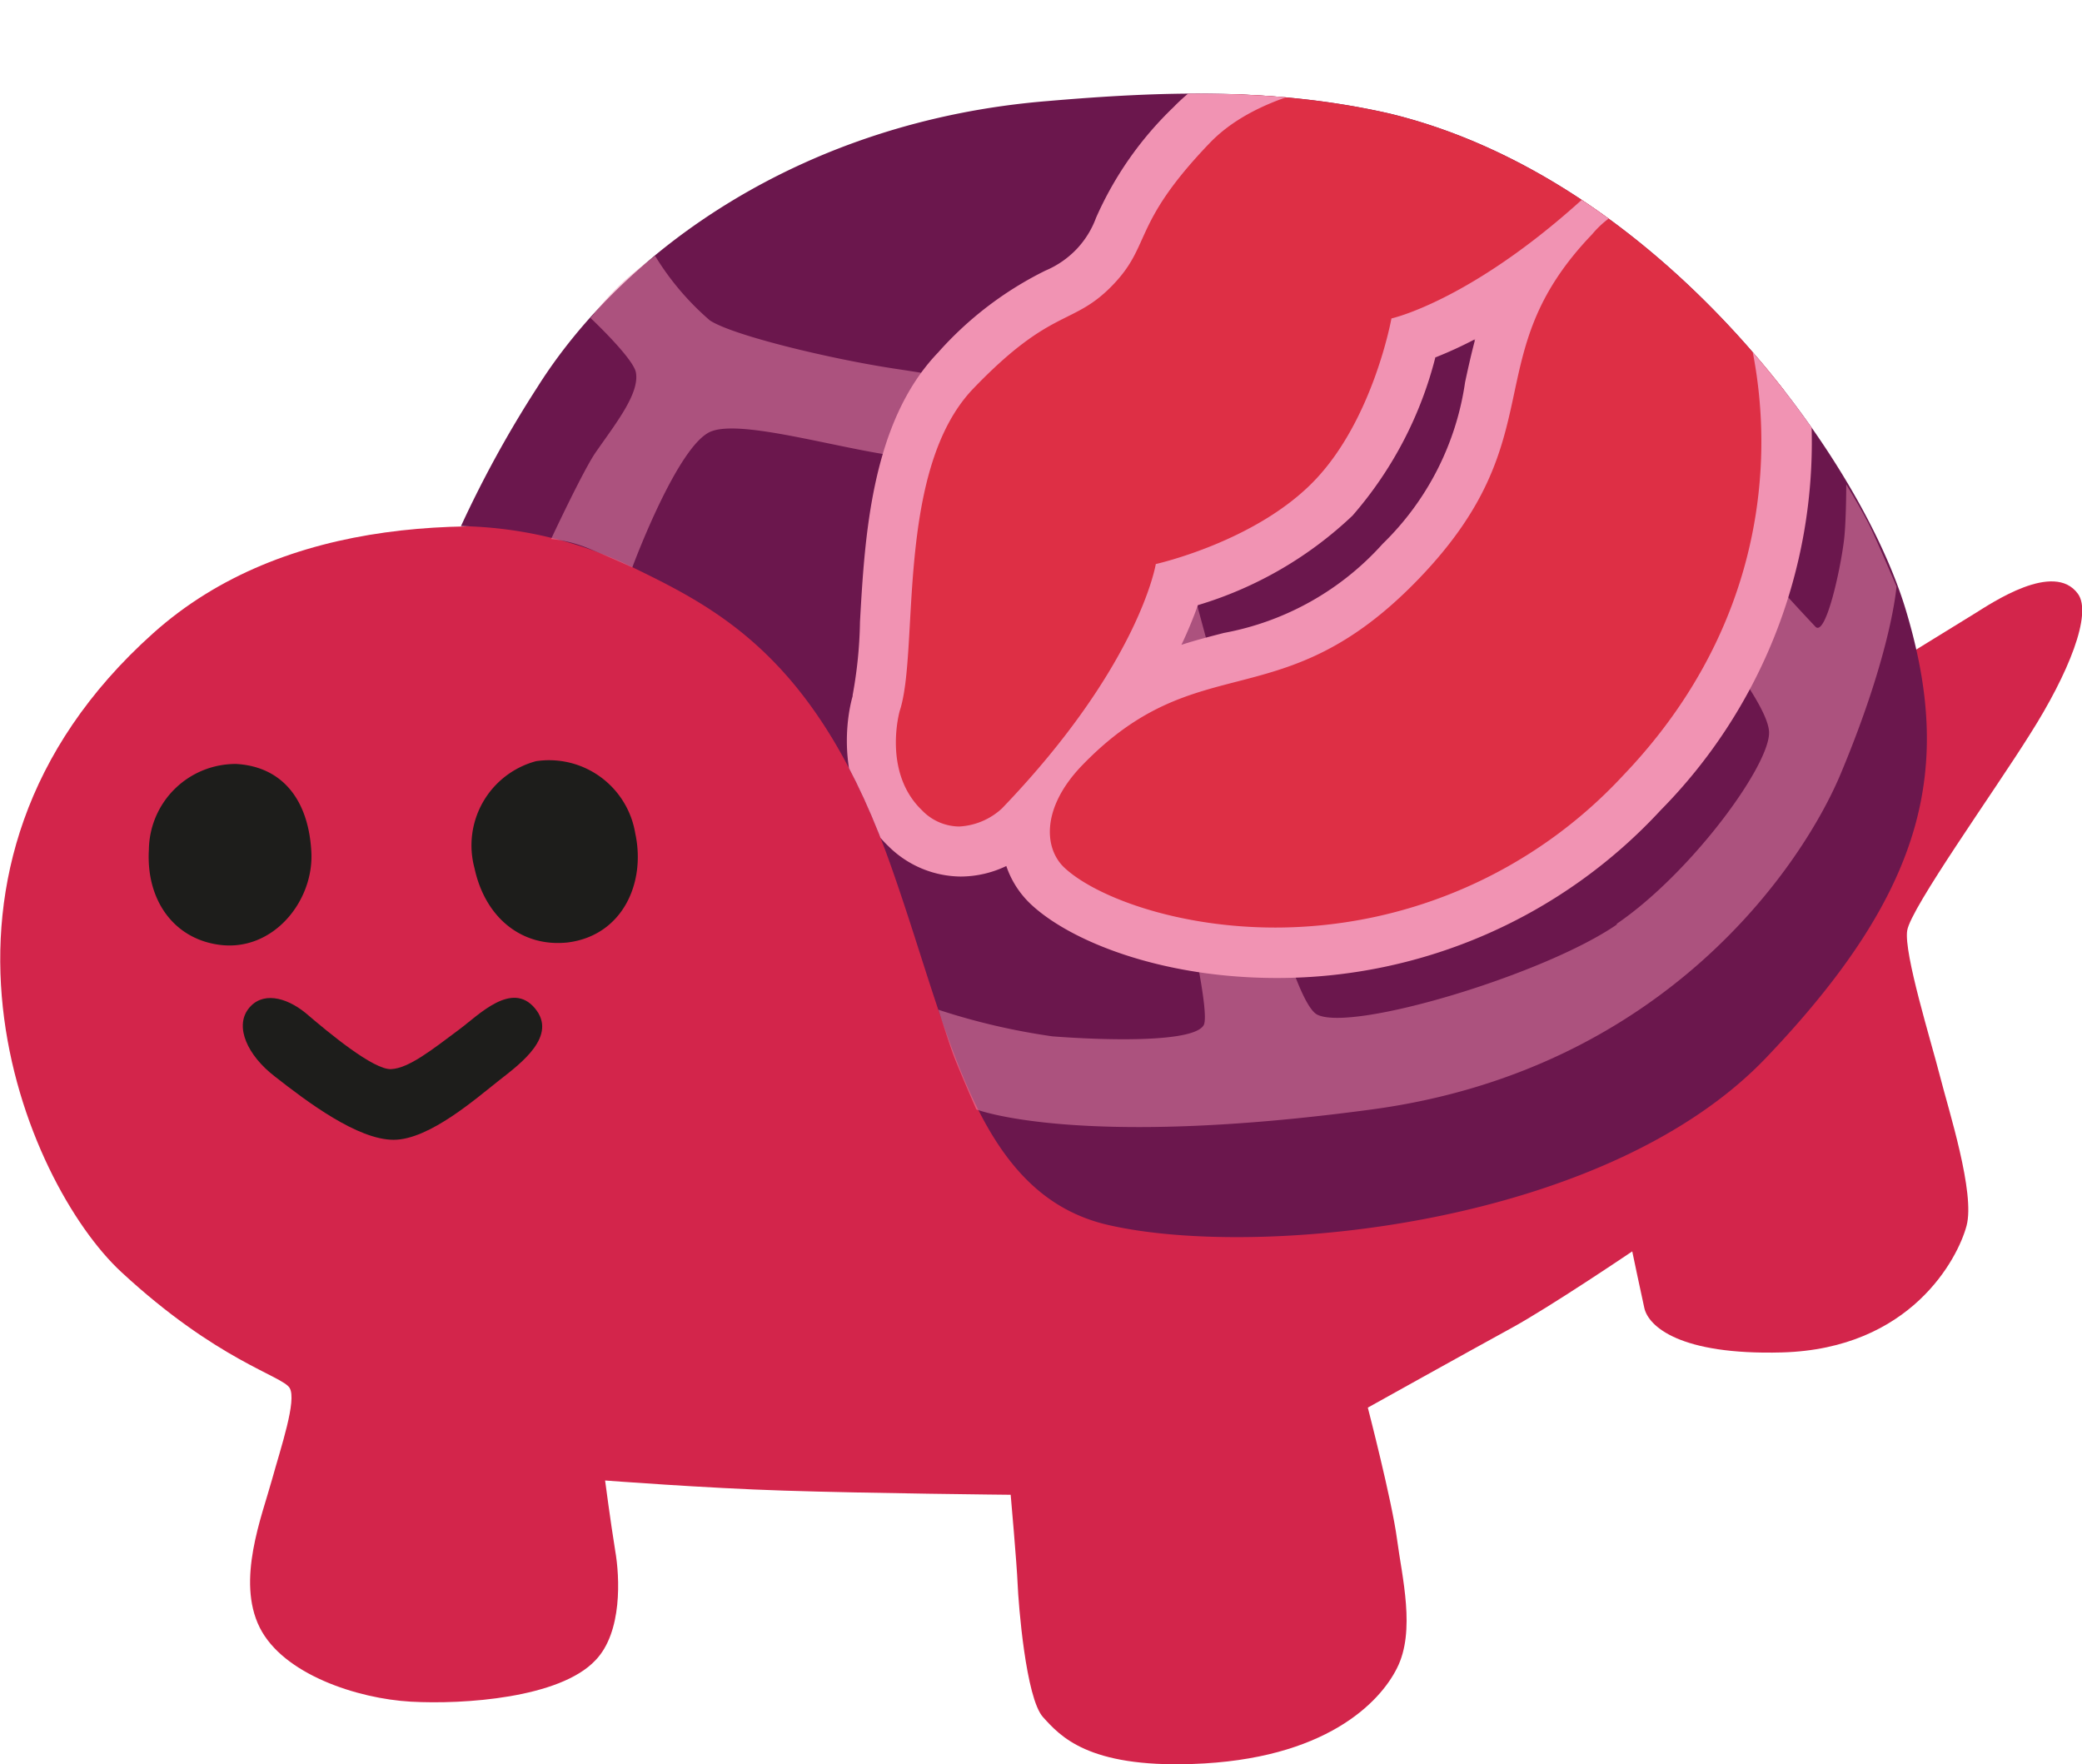 
<svg id="glyph15" version="1.1" xmlns="http://www.w3.org/2000/svg" xmlns:xlink="http://www.w3.org/1999/xlink" viewBox="0 0 104.875 88.868"><g>
  <defs>
    <style>
      .cls-1 {
        fill: none;
      }

      .cls-2 {
        fill: #d3254b;
      }

      .cls-3 {
        fill: #6b174d;
      }

      .cls-4, .cls-8 {
        fill: #f193b3;
      }

      .cls-4 {
        opacity: 0.48;
      }

      .cls-5 {
        fill: #1d1d1b;
      }

      .cls-6 {
        clip-path: url(#clip-path);
      }

      .cls-7 {
        fill: #de2f45;
      }
    </style>
    <clipPath id="clip-path" transform="translate(0 4.72)">
      <path class="cls-1" d="M52.77.37c-12.34,1-21.37,7.53-25.7,14.41a56.4,56.4,0,0,0-3.85,7,20.56,20.56,0,0,1,8.2,1.86C36,25.86,41.2,28.22,45,39.24,47.91,47.56,49.22,55.53,55.91,57c7.57,1.7,25,0,33.06-8.45S98.39,33.94,96,26s-12.57-21.75-26-25C64.12-.34,58.37-.11,52.77.37Z"/>
    </clipPath>
  </defs>
  <g id="Layer_2" data-name="Layer 2">
    <g id="grid">
      <g id="mh_copy" data-name="mh copy">
        <g id="lovers">
          <g>
            <path class="cls-2" d="M95.19,28.82l4.27-2.63c.86-.53,4-2.67,5.21-1,.73,1-.46,4-2.42,7.08-1.79,2.86-6,8.74-6.18,9.88s1.21,5.6,1.65,7.33,1.78,5.89,1.34,7.54-2.8,6.2-9.3,6.38c-5.16.14-6.72-1.32-6.93-2.23-.15-.66-.61-2.86-.61-2.86s-4.14,2.8-6.1,3.87-7.22,4-7.22,4,1.22,4.71,1.47,6.62.95,4.63,0,6.5c-.85,1.71-3.59,4.61-10.32,4.83-5.25.18-6.64-1.4-7.51-2.36s-1.24-5.71-1.28-6.71-.35-4.49-.35-4.49-7.13-.07-11.43-.21c-3.9-.12-9-.51-9-.51s.27,2.06.51,3.54c.23,1.32.37,4.11-1,5.52-1.79,1.9-6.63,2.23-9.3,2.08s-6.43-1.37-7.61-3.74.11-5.59.62-7.44c.45-1.63,1.26-4,.89-4.62s-3.64-1.36-8.48-5.84S-5.5,39,7.72,27.17s38.91-.58,40.27.2S95.19,28.82,95.19,28.82Z" transform="translate(0 4.72)"/>
            <path class="cls-3" d="M52.77.37c-12.34,1-21.37,7.53-25.7,14.41a56.4,56.4,0,0,0-3.85,7,20.56,20.56,0,0,1,8.2,1.86C36,25.86,41.2,28.22,45,39.24,47.91,47.56,49.22,55.53,55.91,57c7.57,1.7,25,0,33.06-8.45S98.39,33.94,96,26s-12.57-21.75-26-25C64.12-.34,58.37-.11,52.77.37Z" transform="translate(0 4.72)"/>
            <path class="cls-4" d="M94.22,21.85C93.81,21,93,19.68,93,19.68s0,1.82-.11,2.78c-.19,1.57-.92,4.85-1.43,4.4A107.43,107.43,0,0,1,84,18.06c-1.6-2.17-7.06-7.81-7.26-9.71a19.37,19.37,0,0,1,1-4.17L75.55,3.07c-.79-.4-2-.84-2-.84s-.51,4.38-1.23,5.22-4.63,2.5-7.73,3.82c-3.75,1.59-7.36,3.61-8.73,3.91-1.2.27-8.11-.93-10.72-1.32-3.27-.49-8.22-1.68-9.38-2.44A13.7,13.7,0,0,1,33,8.17s-.77.57-1.53,1.23a15,15,0,0,0-1.72,1.9s2.13,2,2.28,2.73c.2,1.06-1,2.56-2,4-.61.85-2.27,4.4-2.27,4.4a6.56,6.56,0,0,1,1.93.49c1.11.46,2.16.94,2.16.94S34.16,17.6,35.85,17c1.44-.54,5.62.65,8.64,1.15,4.29.71,8.62,1.32,9.58,2.44s2.06,5.85,3.08,9.82c1.12,4.34,4,15.62,3.48,16.51s-5,.76-7.61.56a33.43,33.43,0,0,1-5.75-1.34s.59,1.85.78,2.34c.27.71,1.13,2.68,1.13,2.68s5.12,2,19.93,0,21.75-12.38,23.65-17c2.55-6.12,2.77-9.34,2.77-9.34S94.63,22.71,94.22,21.85Zm-12.78,20c-3.66,2.52-13.29,5.41-15.08,4.54-1.44-.7-4-12.23-5.2-17.37-.78-3.29-2.51-8.27-1.65-9.88.58-1.08,4.14-2.82,6.77-4.18s6.07-3,7.14-2.94c1.52.12,5,5.24,8.39,9.61S89,30.5,89.11,32.12,85.22,39.23,81.44,41.81Z" transform="translate(0 4.72)"/>
            <path class="cls-5" d="M32,37.26c.54,2.49-.64,5.14-3.4,5.49C26.3,43,24.44,41.52,23.9,39A4.39,4.39,0,0,1,27,33.62,4.4,4.4,0,0,1,32,37.26Z" transform="translate(0 4.72)"/>
            <path class="cls-5" d="M15.68,38.13c.17,2.52-1.94,5.14-4.69,4.73-2.27-.33-3.64-2.28-3.49-4.79a4.37,4.37,0,0,1,4.4-4.31C14.18,33.89,15.52,35.51,15.68,38.13Z" transform="translate(0 4.72)"/>
            <path class="cls-5" d="M23.11,47.15c1-.74,2.66-2.48,3.83-1.09s-.7,2.78-1.79,3.63-3.51,3-5.32,3-4.33-1.89-6-3.2c-1.37-1.06-2-2.48-1.33-3.38s1.88-.63,2.89.19c1.17,1,3.42,2.87,4.31,2.83S21.77,48.15,23.11,47.15Z" transform="translate(0 4.72)"/>
            <g class="cls-6">
              <g>
                <path class="cls-7" d="M64.25,43.3c-5.5,0-9.85-1.77-11.56-3.41a3.79,3.79,0,0,1-1-3.29l-.26.28a4.69,4.69,0,0,1-3.07,1.3h0A4,4,0,0,1,45.56,37c-2.52-2.42-1.5-6.13-1.46-6.29a21,21,0,0,0,.44-4c.22-4,.53-9.57,3.57-12.74a16.2,16.2,0,0,1,5.07-3.87A5.8,5.8,0,0,0,56.31,6.8,16.37,16.37,0,0,1,60,1.58c3-3.17,8.55-3.71,12.58-4.1a21.84,21.84,0,0,0,4-.59,7.55,7.55,0,0,1,2.29-.34,5.78,5.78,0,0,1,4.08,1.52,4.09,4.09,0,0,1,.15,5.81l-.28.29a4.08,4.08,0,0,1,.77-.07,3.65,3.65,0,0,1,2.54,1C87.94,6.86,89.88,11.53,90,17a25.12,25.12,0,0,1-7.32,18.22A25,25,0,0,1,64.25,43.3ZM59.34,24.76a24,24,0,0,1-2.88,5.83A17.21,17.21,0,0,1,62,28.42a15.39,15.39,0,0,0,8.56-4.84A15.33,15.33,0,0,0,75,14.82,17.71,17.71,0,0,1,77,9.22a23.67,23.67,0,0,1-5.71,3.13,18.46,18.46,0,0,1-4,8A18.52,18.52,0,0,1,59.34,24.76Z" transform="translate(0 4.72)"/>
                <path class="cls-8" d="M78.83-2.18A4.53,4.53,0,0,1,82-1a2.88,2.88,0,0,1,.09,4c-6.92,7.21-12,8.32-12,8.32s-.91,5.07-3.87,8.16-8,4.21-8,4.21S57.4,28.79,50.47,36a3.44,3.44,0,0,1-2.15.91,2.63,2.63,0,0,1-1.88-.82c-2-1.92-1.12-5-1.12-5,1-3-.25-12.12,3.71-16.24s5-3.13,7-5.19.95-3.05,4.9-7.17S74-.84,77-1.92a6.73,6.73,0,0,1,1.86-.26m4.72,7.55A2.34,2.34,0,0,1,85.21,6c3.09,3,7.42,17-3.46,28.35A23.91,23.91,0,0,1,64.25,42c-5.08,0-9.19-1.62-10.68-3.06-1-1-1.07-3,.9-5.07,5.94-6.18,10.06-2.23,17-9.44s2.8-11.17,8.73-17.35a4.86,4.86,0,0,1,3.37-1.74M78.83-4.72a9.33,9.33,0,0,0-2.66.39h0a21.51,21.51,0,0,1-3.68.53c-4.23.41-10,1-13.38,4.48a17.47,17.47,0,0,0-3.9,5.57,4.62,4.62,0,0,1-1,1.6,4.7,4.7,0,0,1-1.55,1.06,17.67,17.67,0,0,0-5.41,4.13c-3.37,3.51-3.69,9.31-3.93,13.55a22.24,22.24,0,0,1-.37,3.7v.05c-.48,1.7-.65,5.21,1.8,7.56a5.23,5.23,0,0,0,3.64,1.53,5.34,5.34,0,0,0,2.3-.53,4.72,4.72,0,0,0,1.19,1.88c1.95,1.87,6.55,3.76,12.44,3.76a26.28,26.28,0,0,0,19.33-8.45A26.38,26.38,0,0,0,91.26,17C91.13,10.88,89,6.06,87,4.17a4.77,4.77,0,0,0-1.92-1.12,5.09,5.09,0,0,0-1.26-5.89,7,7,0,0,0-5-1.88Zm-6.52,18a20.86,20.86,0,0,0,2-.92c-.2.75-.36,1.47-.51,2.17a14.17,14.17,0,0,1-4.15,8.14,14.2,14.2,0,0,1-8,4.49c-.69.18-1.41.36-2.14.6a20.88,20.88,0,0,0,.83-2,19.37,19.37,0,0,0,7.79-4.51,19.39,19.39,0,0,0,4.18-8Z" transform="translate(0 4.72)"/>
              </g>
            </g>
          </g>
        </g>
      </g>
    </g>
  </g>
</g></svg>